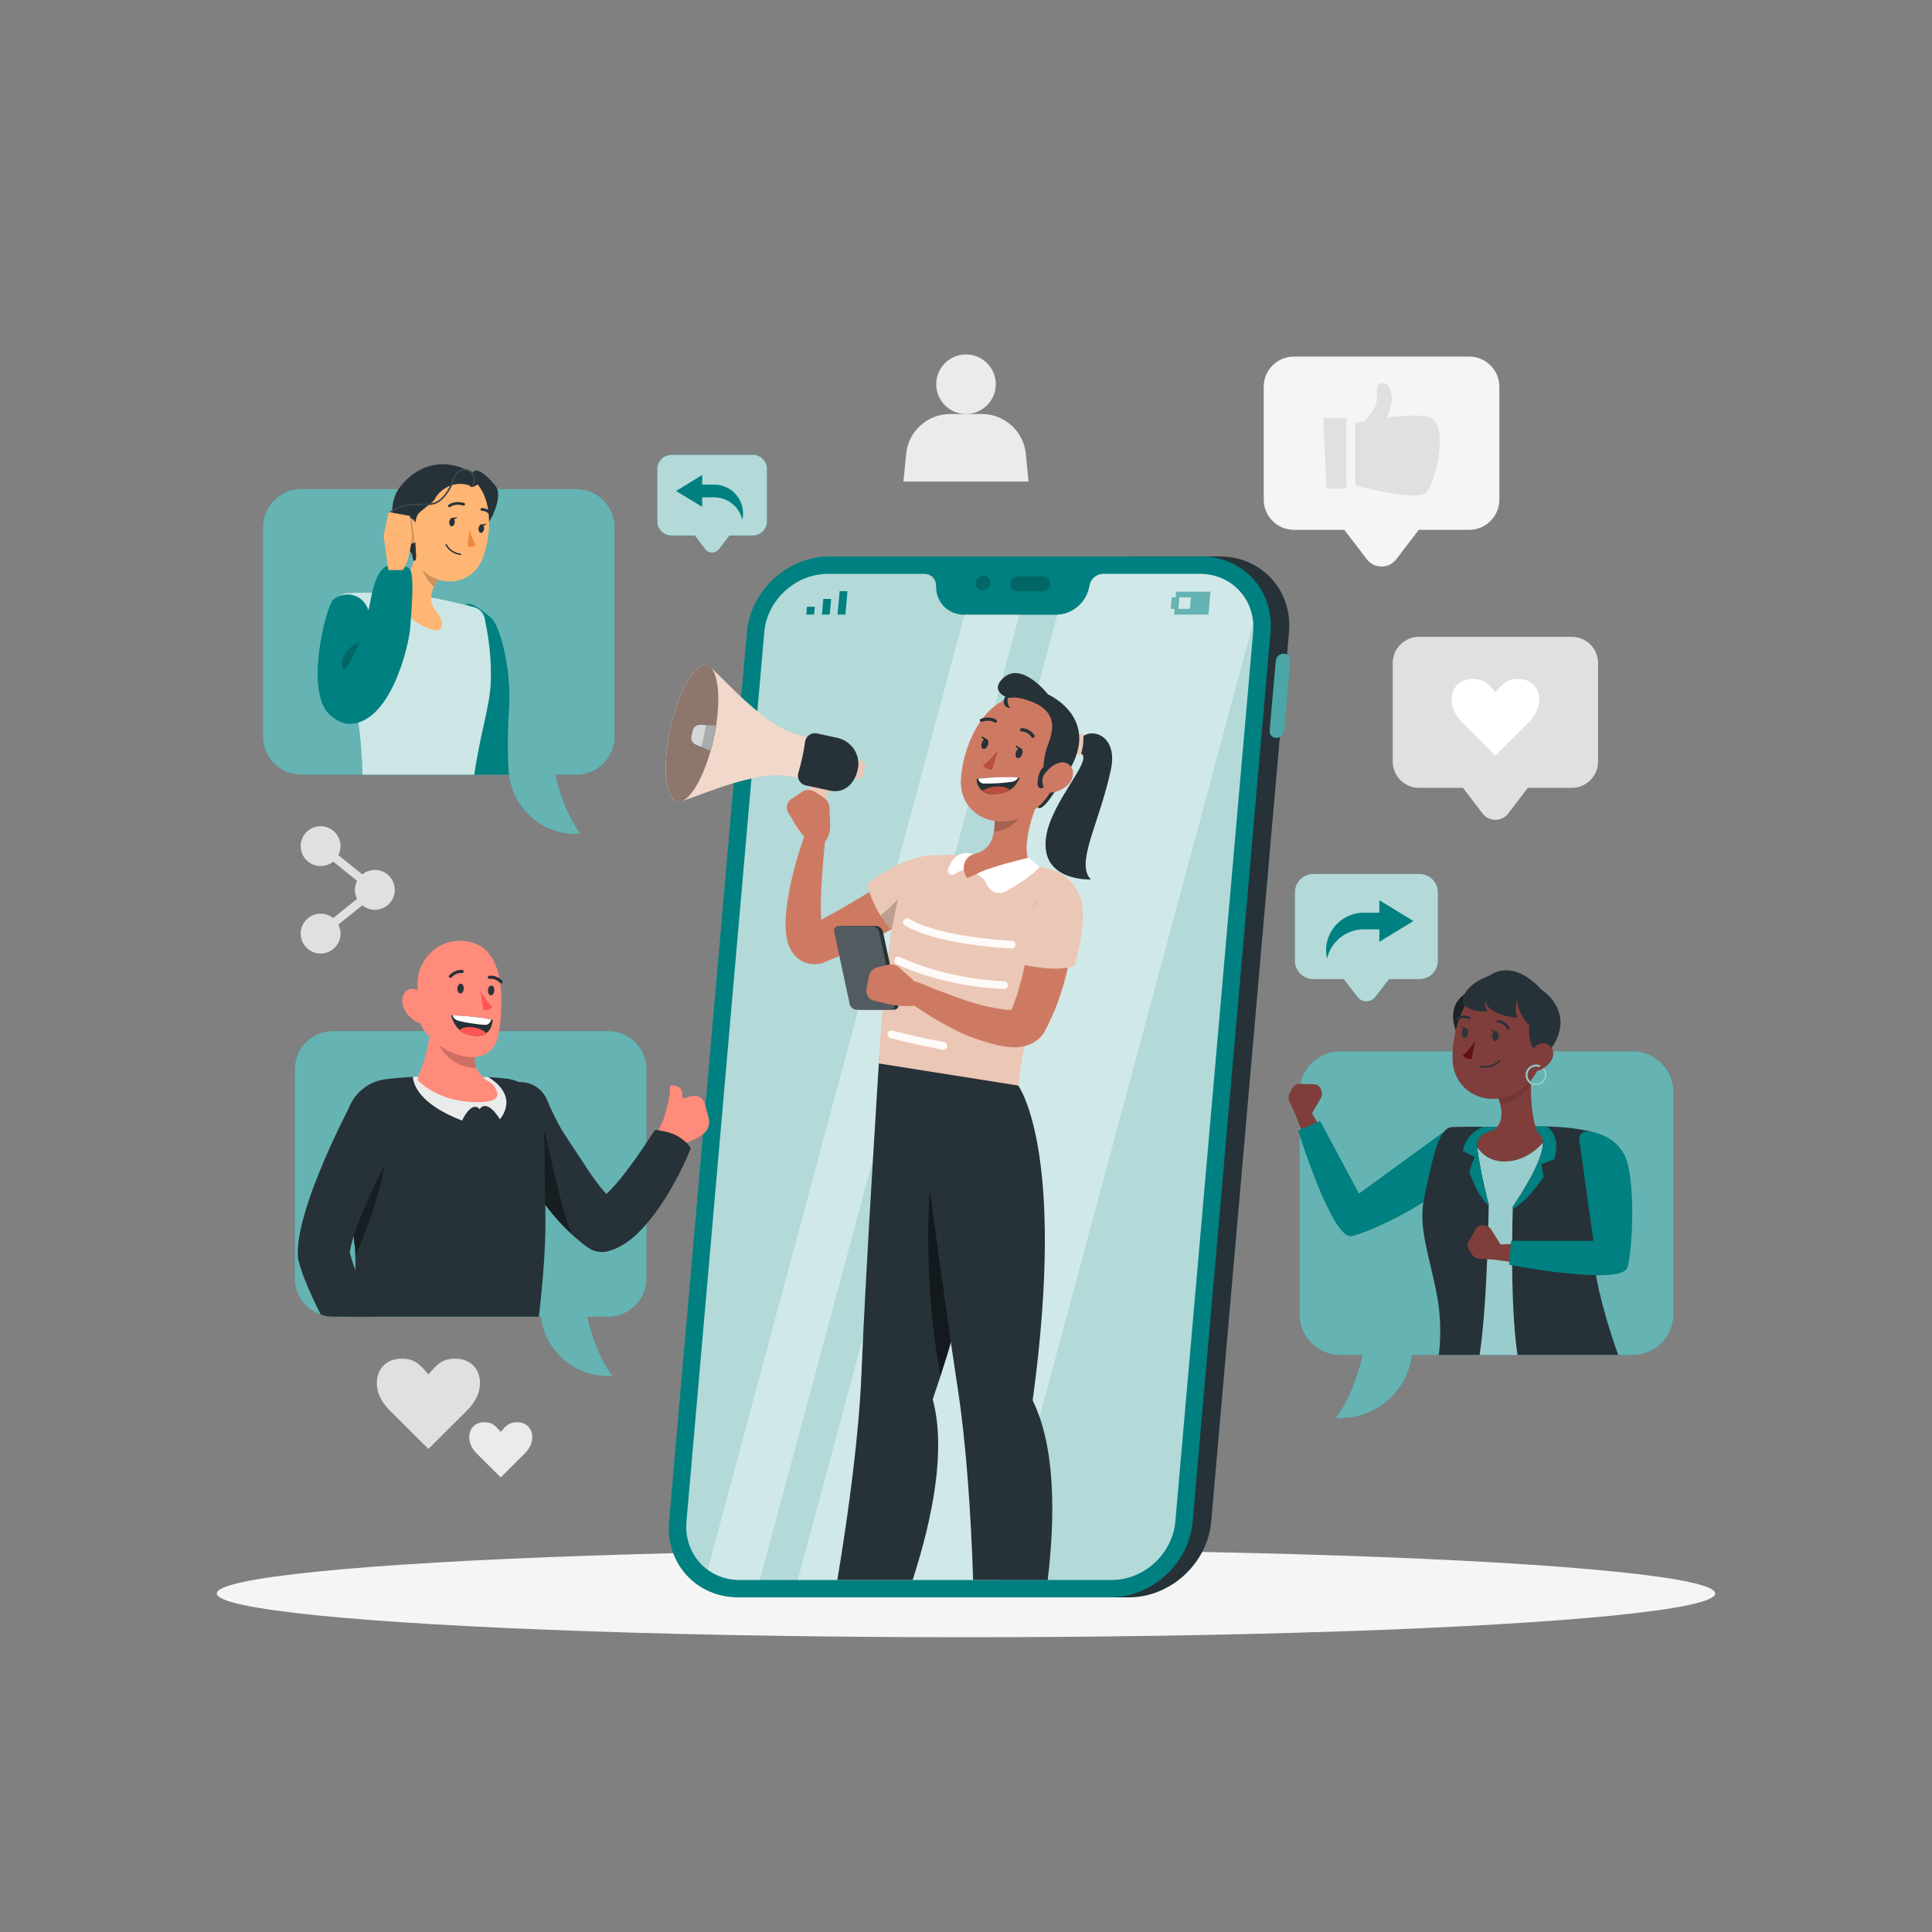 <?xml version="1.0" encoding="utf-8"?>
<!-- Generator: Adobe Illustrator 27.5.0, SVG Export Plug-In . SVG Version: 6.00 Build 0)  -->
<svg version="1.1" xmlns="http://www.w3.org/2000/svg" xmlns:xlink="http://www.w3.org/1999/xlink" x="0px" y="0px"
	 viewBox="0 0 500 500" style="enable-background:new 0 0 500 500;" xml:space="preserve">
<rect x="0" y="0" width="500" height="500" fill="#808080" stroke="none"/>
<g id="Background_Complete">
	<!-- <g>
		<rect x="416.779" y="398.494" style="fill:#EBEBEB;" width="33.122" height="0.25"/>
		<rect x="322.527" y="401.208" style="fill:#EBEBEB;" width="8.693" height="0.25"/>
		<rect x="396.586" y="389.208" style="fill:#EBEBEB;" width="19.192" height="0.25"/>
		<rect x="52.459" y="390.888" style="fill:#EBEBEB;" width="43.193" height="0.25"/>
		<rect x="104.556" y="390.888" style="fill:#EBEBEB;" width="6.333" height="0.25"/>
		<rect x="131.471" y="395.111" style="fill:#EBEBEB;" width="93.676" height="0.25"/>
		<g>
			<path style="fill:#EBEBEB;" d="M238.401,337.8H45.302c-3.147,0-5.708-2.561-5.708-5.708V60.66c0-3.147,2.561-5.708,5.708-5.708
				h193.099c3.146,0,5.707,2.561,5.707,5.708v271.432C244.108,335.239,241.547,337.8,238.401,337.8z M45.302,55.203
				c-3.01,0-5.458,2.448-5.458,5.458v271.432c0,3.01,2.448,5.458,5.458,5.458h193.099c3.009,0,5.457-2.448,5.457-5.458V60.66
				c0-3.009-2.448-5.458-5.457-5.458H45.302z"/>
			<path style="fill:#EBEBEB;" d="M454.698,337.8H261.599c-3.146,0-5.707-2.561-5.707-5.708V60.66c0-3.147,2.561-5.708,5.707-5.708
				h193.099c3.148,0,5.708,2.561,5.708,5.708v271.432C460.406,335.239,457.845,337.8,454.698,337.8z M261.599,55.203
				c-3.009,0-5.457,2.448-5.457,5.458v271.432c0,3.01,2.448,5.458,5.457,5.458h193.099c3.01,0,5.458-2.448,5.458-5.458V60.66
				c0-3.009-2.448-5.458-5.458-5.458H261.599z"/>
		</g>
		<rect y="382.398" style="fill:#EBEBEB;" width="500" height="0.25"/>
	</g> -->
	<g>
		<path style="fill:#E0E0E0;" d="M406.775,164.808h-39.531c-3.761,0-6.809,3.049-6.809,6.809v25.462
			c0,3.761,3.049,6.809,6.809,6.809h11.367l5.076,6.639c1.674,2.189,4.971,2.189,6.645,0l5.076-6.639h11.367
			c3.761,0,6.809-3.049,6.809-6.809v-25.462C413.585,167.857,410.536,164.808,406.775,164.808z"/>
		<g>
			<path style="fill:#FFFFFF;" d="M378.514,187.07c-1.975-1.939-2.832-4.063-2.832-5.962c0-3.244,2.162-5.404,5.44-5.404
				c3.056,0,4.099,1.417,5.888,3.465c1.789-2.048,2.833-3.465,5.888-3.465c3.279,0,5.44,2.16,5.44,5.404
				c0,1.9-0.857,4.023-2.832,5.962l-8.496,8.46L378.514,187.07z"/>
		</g>
	</g>
	<g>
		<path style="fill:#E0E0E0;" d="M100.86,365.016c-2.327-2.285-3.337-4.787-3.337-7.025c0-3.822,2.547-6.367,6.41-6.367
			c3.6,0,4.83,1.67,6.938,4.083c2.107-2.413,3.337-4.083,6.938-4.083c3.863,0,6.41,2.546,6.41,6.367c0,2.238-1.01,4.741-3.338,7.025
			l-10.01,9.968L100.86,365.016z"/>
	</g>
	<g>
		<path style="fill:#EBEBEB;" d="M123.471,376.265c-1.423-1.397-2.04-2.927-2.04-4.295c0-2.336,1.557-3.893,3.919-3.893
			c2.201,0,2.953,1.021,4.241,2.496c1.288-1.475,2.04-2.496,4.241-2.496c2.362,0,3.919,1.556,3.919,3.893
			c0,1.368-0.617,2.898-2.04,4.295l-6.12,6.094L123.471,376.265z"/>
	</g>
	<g>
		<path style="fill:#F5F5F5;" d="M380.218,92.279h-45.355c-4.315,0-7.812,3.498-7.812,7.812v29.213c0,4.315,3.498,7.812,7.813,7.812
			h13.042l5.824,7.617c1.921,2.512,5.703,2.512,7.624,0l5.824-7.617h13.042c4.315,0,7.812-3.498,7.812-7.812v-29.213
			C388.03,95.776,384.533,92.279,380.218,92.279z"/>
		<g>
			<polygon style="fill:#E0E0E0;" points="343.299,126.444 348.436,126.444 348.436,108.176 342.442,108.176 			"/>
			<path style="fill:#E0E0E0;" d="M372.27,111.03c-0.261-0.81-1.079-2.506-1.855-2.854c-2.253-1.011-7.183-0.688-11.547-0.114
				c0.183-0.348,0.335-0.66,0.422-0.887c0.376-0.985,0.979-3.066,0.909-4.118c-0.065-0.965-0.514-3.117-1.332-3.634
				c-0.435-0.275-1.704-0.372-2.059,0c-0.864,0.905-0.262,3.764-0.606,4.967c-0.316,1.105-1.755,3.05-2.984,4.576
				c-1.524,0.283-2.497,0.494-2.497,0.494v16.127c0,0,13.172,3.585,17.411,2.426c1.631-0.446,2.399-3.271,2.997-4.852
				C372.203,120.322,373.201,113.92,372.27,111.03z"/>
		</g>
	</g>
	<g>
		<path style="fill:#EBEBEB;" d="M265.501,117.655c-0.481-5.936-5.439-10.508-11.394-10.508H250h-4.107
			c-5.955,0-10.913,4.572-11.394,10.508l-0.69,6.969h32.383L265.501,117.655z"/>
		<circle style="fill:#EBEBEB;" cx="250" cy="99.438" r="7.71"/>
	</g>
	<path style="fill:#E0E0E0;" d="M97.016,225.138c-1.233,0-2.365,0.434-3.252,1.156l-6.19-4.99c0.355-0.7,0.559-1.489,0.559-2.327
		c0-2.848-2.309-5.158-5.158-5.158s-5.158,2.309-5.158,5.158c0,2.849,2.309,5.158,5.158,5.158c1.233,0,2.364-0.434,3.252-1.156
		l6.19,4.99c-0.355,0.7-0.559,1.489-0.559,2.327c0,0.838,0.204,1.627,0.559,2.327l-6.19,4.99c-0.887-0.722-2.019-1.156-3.252-1.156
		c-2.849,0-5.158,2.309-5.158,5.158c0,2.849,2.309,5.158,5.158,5.158s5.158-2.309,5.158-5.158c0-0.838-0.204-1.627-0.559-2.327
		l6.19-4.99c0.888,0.722,2.019,1.156,3.252,1.156c2.849,0,5.158-2.309,5.158-5.158C102.173,227.447,99.864,225.138,97.016,225.138z"
		/>
</g>
<g id="Background_Simple" style="display:none;">
	<g style="display:inline;">
		<path style="fill:#008080;" d="M107.031,290.647c5.176,33.747-16.314,83.352,26.669,102.177
			c57.404,25.142,93.372-38.5,139.952-50.153c35.582-8.901,97.066,55.696,141.381,14.686c44.36-41.051-30.313-96.977-33.124-130.368
			c-2.781-33.036,59.052-90.582,9.449-125.667c-48.641-34.404-103.965,31.308-150.022,43.578
			c-40.859,10.886-140.139-40.88-169.657,9.869C43.717,202.844,102.033,258.068,107.031,290.647z"/>
		<path style="opacity:0.9;fill:#FFFFFF;" d="M107.031,290.647c5.176,33.747-16.314,83.352,26.669,102.177
			c57.404,25.142,93.372-38.5,139.952-50.153c35.582-8.901,97.066,55.696,141.381,14.686c44.36-41.051-30.313-96.977-33.124-130.368
			c-2.781-33.036,59.052-90.582,9.449-125.667c-48.641-34.404-103.965,31.308-150.022,43.578
			c-40.859,10.886-140.139-40.88-169.657,9.869C43.717,202.844,102.033,258.068,107.031,290.647z"/>
	</g>
</g>
<g id="Shadow">
	<ellipse id="_x3C_Path_x3E__1_" style="fill:#F5F5F5;" cx="250" cy="412.391" rx="193.889" ry="11.323"/>
</g>
<g id="Character_4">
	<g>
		<path style="fill:#008080;" d="M346.862,272.088h75.683c5.811,0,10.522,4.711,10.522,10.522v57.528
			c0,5.811-4.711,10.522-10.522,10.522h-57.147c-1.121,9.2-8.945,16.331-18.448,16.331c-0.421,0-0.833-0.035-1.247-0.063
			c2.957-3.896,5.37-9.541,6.951-16.268h-5.792c-5.811,0-10.522-4.711-10.522-10.522V282.61
			C336.34,276.799,341.051,272.088,346.862,272.088z"/>
		<path style="opacity:0.4;fill:#FFFFFF;" d="M346.862,272.088h75.683c5.811,0,10.522,4.711,10.522,10.522v57.528
			c0,5.811-4.711,10.522-10.522,10.522h-57.147c-1.121,9.2-8.945,16.331-18.448,16.331c-0.421,0-0.833-0.035-1.247-0.063
			c2.957-3.896,5.37-9.541,6.951-16.268h-5.792c-5.811,0-10.522-4.711-10.522-10.522V282.61
			C336.34,276.799,341.051,272.088,346.862,272.088z"/>
		<g>
			<g>
				<path style="fill:#7F3E3B;" d="M343.283,294.456l-3.741-6.324l2.338-4.038c0.305-0.527,0.356-1.164,0.139-1.734l-0.174-0.455
					c-0.292-0.765-1.017-1.278-1.835-1.299l-3.67-0.096c-0.758-0.02-1.463,0.386-1.826,1.051l-0.744,1.361
					c-0.363,0.664-0.389,1.461-0.071,2.147l1.582,3.412l2.925,7.845L343.283,294.456z"/>
				<path style="fill:#008080;" d="M373.065,293.346L351.7,308.898l-10.037-18.775l-5.7,2.467c0,0,8.787,28.462,13.894,27.313
					c5.106-1.149,19.53-8.278,24.226-13.174c2.366-2.467,4.168-6.995,1.829-12.597C375.444,293.013,374.044,292.633,373.065,293.346
					z"/>
			</g>
			<g>
				<path style="fill:#263238;" d="M381.054,256.325c0,0-7.548,1.979-4.051,11.083c0,0,3.755-0.988,4.368-3.423
					c0.613-2.434,1.188-5.84,1.188-5.84L381.054,256.325z"/>
				<path style="opacity:0.3;" d="M381.054,256.325c0,0-7.548,1.979-4.051,11.083c0,0,3.755-0.988,4.368-3.423
					c0.613-2.434,1.188-5.84,1.188-5.84L381.054,256.325z"/>
			</g>
			<polygon style="fill:#7F3E3B;" points="398.878,292.448 385.098,291.995 379.396,292.82 378.624,303.211 389.727,306.905 
				401.576,304.543 402.196,294.531 401.353,292.53 			"/>
			<g>
				<path style="fill:#008080;" d="M380.118,350.66h19.498c0.197-6.869,1.211-42.537,0.997-42.323c-0.238,0.237,2.058-7.6,2.058-7.6
					v-3.167l-2.058-3.404c0,0-4.426,6.746-11.704,6.413c-6.9-0.317-8.088-7.204-8.088-7.204l-0.87,10.529l-0.871,25.492
					l1.108,10.805L380.118,350.66z"/>
				<path style="opacity:0.6;fill:#FFFFFF;" d="M380.118,350.66h19.498c0.197-6.869,1.211-42.537,0.997-42.323
					c-0.238,0.237,2.058-7.6,2.058-7.6v-3.167l-2.058-3.404c0,0-4.426,6.746-11.704,6.413c-6.9-0.317-8.088-7.204-8.088-7.204
					l-0.87,10.529l-0.871,25.492l1.108,10.805L380.118,350.66z"/>
			</g>
			<path style="fill:#263238;" d="M372.357,350.66h10.566c2.076-13.761,2.355-38.919,2.355-38.919s-2.319-8.867-2.953-14.632
				c-0.633-5.765,7.6-5.002,14.806-4.052c7.206,0.95-5.604,19.158-5.604,19.158s-0.905,24.613,1.203,38.443h26.051
				c-1.302-3.665-5.139-14.94-6.056-22.927c-1.108-9.658,5.542-23.75,4.59-30.623c-0.952-6.873-23.73-5.474-23.73-5.474
				s-14.591-0.096-17.843,0.051c-3.806,0.171-5.319,10.182-7.118,18.09c-1.799,7.908,1.508,15.74,3.312,25.693
				C373.118,341.993,372.75,347.576,372.357,350.66z"/>
			<g>
				<path style="fill:#008080;" d="M383.958,291.605c4.745-0.001,9.627,0.031,9.627,0.031s2.916-0.177,6.7-0.093
					c1.507,1.033,3.497,3.417,1.911,8.482l-3.3,1.267l0.604,3.246c0,0-3.798,6.023-7.993,8.307c0.013-0.404,0.021-0.628,0.021-0.628
					s12.81-18.208,5.604-19.158c-7.206-0.95-15.439-1.713-14.806,4.052c0.633,5.765,2.952,14.632,2.952,14.632
					s-0.001,0.096-0.003,0.269c-2.031-1.812-3.759-5.015-5.013-8.819l1.346-3.741l-2.983-1.642
					C378.624,297.808,379.096,293.408,383.958,291.605z"/>
			</g>
			<path style="fill:#7F3E3B;" d="M383.804,297.063c-0.757-1.999,0.296-3.3,0.296-3.3c5.418-1.837,4.922-5.904,3.673-9.678
				l8.732-8.907c-0.518,4.745-0.71,15.649,2.391,19.449v0.869c-4.107,4.868-8.98,4.839-11.643,4.337
				C385.712,299.543,384.359,298.529,383.804,297.063z"/>
			<path style="opacity:0.1;" d="M387.773,284.085l6.935-7.073l1.605,0.575c-0.05,0.854-0.083,1.785-0.097,2.764
				c-0.878,1.8-2.985,4.329-7.917,5.599C388.157,285.328,387.977,284.703,387.773,284.085z"/>
			<path style="fill:#7F3E3B;" d="M400.949,267.319c-2.112,8.071-2.828,11.533-7.777,14.912c-7.447,5.087-16.895,0.735-17.244-7.805
				c-0.312-7.685,3.186-19.586,11.817-21.266c6.161-1.232,12.155,2.764,13.387,8.925
				C401.479,263.82,401.416,265.612,400.949,267.319z"/>
			<path style="fill:#630F0F;" d="M381.771,269.402c-0.889,1.402-1.968,2.675-3.205,3.783c0.586,0.628,1.42,0.964,2.277,0.918
				L381.771,269.402z"/>
			<path style="fill:#263238;" d="M390.376,266.427c0.058-0.002,0.115-0.018,0.165-0.046c0.157-0.094,0.207-0.297,0.114-0.453
				c-0.001-0.002-0.002-0.004-0.003-0.006c-0.623-1.095-1.74-1.818-2.993-1.937c-0.181,0-0.33,0.141-0.34,0.321
				c-0.005,0.179,0.133,0.33,0.312,0.34c1.034,0.116,1.949,0.72,2.461,1.625C390.152,266.37,390.26,266.429,390.376,266.427z"/>
			<path style="fill:#263238;" d="M377.007,263.985c0.058-0.002,0.115-0.018,0.165-0.046c0.889-0.53,1.978-0.601,2.929-0.193
				c0.161,0.087,0.361,0.027,0.448-0.134c0.001-0.001,0.001-0.003,0.002-0.004c0.081-0.165,0.016-0.364-0.147-0.45
				c-1.151-0.511-2.477-0.436-3.563,0.202c-0.163,0.083-0.227,0.283-0.143,0.445C376.758,263.92,376.878,263.99,377.007,263.985
				L377.007,263.985z"/>
			<path style="fill:#263238;" d="M384.224,276.319c-0.388,0.001-0.775-0.033-1.157-0.101c-0.11-0.018-0.185-0.122-0.166-0.232
				c0-0.002,0.001-0.004,0.001-0.007c0.019-0.108,0.121-0.182,0.23-0.165c1.71,0.335,3.477-0.159,4.766-1.331
				c0.076-0.084,0.206-0.09,0.289-0.014c0.084,0.076,0.09,0.206,0.014,0.289C387.126,275.773,385.701,276.332,384.224,276.319z"/>
			<path style="fill:#263238;" d="M398.233,273.629c0,0-3.008-2.901-2.454-8.203c0,0-3.246-3.323-3.087-6.885
				c0,0-0.961,2.837-0.006,4.862c0,0-8.425-0.613-8.228-4.862c0,0-0.554,2.138,0.712,3.246c0,0-7.487,0.317-6.475-3.563
				c1.012-3.879,6.88-5.779,6.88-5.779s5.592-4.75,13.32,3.642c0,0,9.103,5.683,2.65,15.159L398.233,273.629z"/>
			<path style="fill:#7F3E3B;" d="M401.61,274.159c-0.752,1.428-2.04,2.498-3.581,2.975c-2.048,0.615-3.113-1.203-2.58-3.159
				c0.477-1.754,2.121-4.196,4.196-3.958c1.505,0.22,2.547,1.618,2.328,3.124C401.92,273.502,401.797,273.848,401.61,274.159z"/>
			<g>
				<path style="fill:#2E353A;" d="M387.835,268.251c-0.071,0.693-0.501,1.218-0.962,1.174c-0.462-0.044-0.764-0.647-0.684-1.35
					c0.08-0.704,0.501-1.218,0.953-1.173C387.594,266.947,387.905,267.548,387.835,268.251z"/>
				<path style="fill:#2E353A;" d="M379.949,267.426c-0.071,0.693-0.501,1.218-0.953,1.173c-0.452-0.045-0.764-0.646-0.694-1.349
					c0.07-0.703,0.501-1.218,0.953-1.173C379.707,266.121,380.029,266.722,379.949,267.426z"/>
				<path style="fill:#2E353A;" d="M379.451,266.135l-1.623-0.655C377.828,265.48,378.554,266.874,379.451,266.135z"/>
				<path style="fill:#2E353A;" d="M387.337,266.96l-1.623-0.655C385.714,266.305,386.441,267.699,387.337,266.96z"/>
			</g>
			<g>
				<g>
					<path style="fill:#008080;" d="M397.529,280.915c1.489,0,2.701-1.212,2.701-2.701c0-0.679-0.253-1.328-0.713-1.828l-0.35,0.322
						c0.379,0.411,0.588,0.946,0.588,1.506c0,1.227-0.998,2.226-2.226,2.226c-1.227,0-2.225-0.998-2.225-2.226
						c0-1.227,0.998-2.225,2.225-2.225c0.317,0,0.623,0.065,0.909,0.193l0.195-0.433c-0.348-0.156-0.719-0.235-1.104-0.235
						c-1.489,0-2.7,1.211-2.7,2.7C394.829,279.703,396.04,280.915,397.529,280.915z"/>
				</g>
				<g style="opacity:0.6;">
					<path style="fill:#FFFFFF;" d="M397.529,280.915c1.489,0,2.701-1.212,2.701-2.701c0-0.679-0.253-1.328-0.713-1.828l-0.35,0.322
						c0.379,0.411,0.588,0.946,0.588,1.506c0,1.227-0.998,2.226-2.226,2.226c-1.227,0-2.225-0.998-2.225-2.226
						c0-1.227,0.998-2.225,2.225-2.225c0.317,0,0.623,0.065,0.909,0.193l0.195-0.433c-0.348-0.156-0.719-0.235-1.104-0.235
						c-1.489,0-2.7,1.211-2.7,2.7C394.829,279.703,396.04,280.915,397.529,280.915z"/>
				</g>
			</g>
			<g>
				<path style="fill:#7F3E3B;" d="M395.667,321.749l-7.341,0.319l-2.46-3.965c-0.321-0.518-0.859-0.863-1.464-0.94l-0.484-0.061
					c-0.812-0.103-1.606,0.295-2.011,1.006l-1.814,3.191c-0.375,0.659-0.349,1.472,0.066,2.106l0.849,1.297
					c0.414,0.633,1.105,1.032,1.86,1.075l3.755,0.213l8.298,1.117L395.667,321.749z"/>
				<path style="fill:#008080;" d="M408.723,294.958l3.648,26.172l-21.29,0.005l-0.511,6.19c0,0,29.245,5.663,30.638,0.618
					c1.393-5.045,1.903-21.127-0.203-27.576c-1.061-3.249-4.205-6.973-10.249-7.55C409.551,292.702,408.556,293.758,408.723,294.958
					z"/>
			</g>
		</g>
	</g>
</g>
<g id="Device">
	<g>
		<g>
			<path style="fill:#263238;" d="M315.694,144.018h-23.37l-23.568,269.379h23.37c10.833,0,20.382-8.781,21.33-19.614l20.135-230.15
				C334.54,152.8,326.527,144.018,315.694,144.018z"/>
			<g>
				<path style="fill:#008080;" d="M330.167,171.036c0.091-1.038,1.006-1.88,2.044-1.88c1.038,0,1.806,0.842,1.716,1.88
					l-1.579,18.048c-0.091,1.038-1.006,1.88-2.044,1.88c-1.038,0-1.806-0.842-1.715-1.88L330.167,171.036z"/>
				<path style="opacity:0.3;fill:#FFFFFF;" d="M330.167,171.036c0.091-1.038,1.006-1.88,2.044-1.88c1.038,0,1.806,0.842,1.716,1.88
					l-1.579,18.048c-0.091,1.038-1.006,1.88-2.044,1.88c-1.038,0-1.806-0.842-1.715-1.88L330.167,171.036z"/>
			</g>
		</g>
		<path style="fill:#008080;" d="M287.342,413.397H191.05c-10.833,0-18.846-8.782-17.898-19.614l20.136-230.151
			c0.948-10.833,10.498-19.614,21.33-19.614h96.292c10.832,0,18.846,8.782,17.898,19.614l-20.136,230.151
			C307.724,404.616,298.174,413.397,287.342,413.397z"/>
		<g>
			<path style="fill:#008080;" d="M310.515,148.518h-25.028c-1.639,0-3.13,1.218-3.479,2.844l-0.169,0.784
				c-0.854,3.971-4.494,6.947-8.497,6.947h-23.794c-4.003,0-7.122-2.976-7.282-6.947l-0.031-0.784
				c-0.065-1.626-1.343-2.844-2.982-2.844h-25.029c-8.347,0-15.706,6.767-16.436,15.114l-20.135,230.15
				c-0.73,8.347,5.444,15.114,13.792,15.114h96.292c8.347,0,15.706-6.767,16.437-15.114l20.135-230.15
				C325.038,155.285,318.863,148.518,310.515,148.518z"/>
			<path style="opacity:0.7;fill:#FFFFFF;" d="M310.515,148.518h-25.028c-1.639,0-3.13,1.218-3.479,2.844l-0.169,0.784
				c-0.854,3.971-4.494,6.947-8.497,6.947h-23.794c-4.003,0-7.122-2.976-7.282-6.947l-0.031-0.784
				c-0.065-1.626-1.343-2.844-2.982-2.844h-25.029c-8.347,0-15.706,6.767-16.436,15.114l-20.135,230.15
				c-0.73,8.347,5.444,15.114,13.792,15.114h96.292c8.347,0,15.706-6.767,16.437-15.114l20.135-230.15
				C325.038,155.285,318.863,148.518,310.515,148.518z"/>
		</g>
		<g style="opacity:0.2;">
			<ellipse transform="matrix(0.722 -0.692 0.692 0.722 -33.835 217.858)" cx="254.41" cy="151.068" rx="1.998" ry="1.831"/>
			<path d="M270.05,149.156c-0.756,0-5.802,0-6.557,0c-1.056,0-1.987,0.856-2.08,1.913c-0.092,1.056,0.689,1.912,1.745,1.912
				c0.656,0,5.901,0,6.557,0c1.056,0,1.987-0.856,2.08-1.912C271.888,150.012,271.106,149.156,270.05,149.156z"/>
		</g>
		<g>
			<polygon style="fill:#008080;" points="208.668,159.056 210.693,159.056 210.87,157.031 208.845,157.031 			"/>
			<polygon style="fill:#008080;" points="212.895,157.031 212.718,159.056 214.743,159.056 214.92,157.031 215.098,155.006 
				213.072,155.006 			"/>
			<polygon style="fill:#008080;" points="217.299,152.981 217.122,155.006 216.945,157.031 216.768,159.056 218.793,159.056 
				218.97,157.031 219.148,155.006 219.324,152.981 			"/>
		</g>
		<path style="fill:#008080;" d="M304.369,153.116l-0.13,1.485h-0.99l-0.26,2.97h0.99l-0.13,1.485h8.91l0.52-5.94H304.369z
			 M307.94,157.571h-2.97l0.26-2.97h2.97L307.94,157.571z"/>
		<g style="opacity:0.4;">
			<path style="fill:#FFFFFF;" d="M249.617,159.093l-66.471,247.165c2.282,1.663,5.132,2.639,8.297,2.639h5.197l67.181-249.804
				H249.617z"/>
			<path style="fill:#FFFFFF;" d="M310.515,148.518h-25.029c-1.639,0-3.13,1.218-3.48,2.845l-0.169,0.784
				c-0.832,3.869-4.31,6.784-8.19,6.932l-67.184,249.818h51.244l66.601-247.653C323.793,154.035,318.048,148.518,310.515,148.518z"
				/>
		</g>
	</g>
</g>
<g id="Character_3">
	<g>
		<g>
			<g>
				<path style="fill:#EBC7B5;" d="M209.91,215.605l-3-0.652c-0.812-0.176-1.276-1.034-0.979-1.81l4.184-10.944l4.794,1.043
					l-3.411,11.427C211.296,215.346,210.604,215.755,209.91,215.605z"/>
				<path style="fill:#EBC7B5;" d="M221.534,201.601L221.534,201.601c-0.832-0.181-1.36-1.002-1.179-1.834l0.407-1.873
					c0.181-0.832,1.002-1.36,1.834-1.179l0,0c0.832,0.181,1.36,1.002,1.179,1.834l-0.407,1.873
					C223.187,201.254,222.366,201.782,221.534,201.601z"/>
				<path style="fill:#EBC7B5;" d="M218.572,192.283c0,0-11.4-1.299-15.389-3.346c-9.387-4.819-18.348-16.317-20.251-16.731
					c-3.098-0.674-7.324,6.664-9.439,16.389c-2.115,9.725-1.318,18.155,1.78,18.829c1.904,0.414,14.83-6.324,25.37-6.809
					c4.479-0.206,15.389,3.346,15.389,3.346L218.572,192.283z"/>
				<path style="opacity:0.3;fill:#FFFFFF;" d="M218.572,192.283c0,0-11.4-1.299-15.389-3.346
					c-9.387-4.819-18.348-16.317-20.251-16.731c-3.098-0.674-7.324,6.664-9.439,16.389c-2.115,9.725-1.318,18.155,1.78,18.829
					c1.904,0.414,14.83-6.324,25.37-6.809c4.479-0.206,15.389,3.346,15.389,3.346L218.572,192.283z"/>
				<path style="fill:#EBC7B5;" d="M184.712,191.035c-2.115,9.725-6.341,17.063-9.439,16.389c-3.098-0.674-3.895-9.104-1.78-18.829
					c2.115-9.725,6.341-17.063,9.439-16.389C186.03,172.88,186.827,181.31,184.712,191.035z"/>
				<path style="opacity:0.4;" d="M184.712,191.035c-2.115,9.725-6.341,17.063-9.439,16.389c-3.098-0.674-3.895-9.104-1.78-18.829
					c2.115-9.725,6.341-17.063,9.439-16.389C186.03,172.88,186.827,181.31,184.712,191.035z"/>
				<path style="fill:#263238;" d="M216.717,190.96l-5.286-1.15c-1.439-0.313-2.86,0.651-3.063,2.11
					c-0.185,1.327-0.428,2.699-0.733,4.1c-0.305,1.4-0.653,2.75-1.036,4.034c-0.421,1.412,0.47,2.879,1.91,3.192l6.273,1.364
					c3.758,0.817,6.464-1.826,7.232-5.614C222.757,195.331,220.371,191.754,216.717,190.96z"/>
				<path style="fill:#263238;" d="M179.268,189.054l-0.331,1.522c-0.192,0.885,0.276,1.781,1.112,2.128l3.846,1.598
					c0.297-1.053,0.572-2.142,0.817-3.268c0.245-1.126,0.446-2.231,0.614-3.312l-4.163-0.143
					C180.258,187.549,179.46,188.169,179.268,189.054z"/>
				<path style="opacity:0.8;fill:#FFFFFF;" d="M179.268,189.054l-0.331,1.522c-0.192,0.885,0.276,1.781,1.112,2.128l3.846,1.598
					c0.297-1.053,0.572-2.142,0.817-3.268c0.245-1.126,0.446-2.231,0.614-3.312l-4.163-0.143
					C180.258,187.549,179.46,188.169,179.268,189.054z"/>
				<path style="opacity:0.2;" d="M182.172,190.483c-0.21,0.967-0.446,1.901-0.695,2.815l2.418,1.005
					c0.297-1.053,0.572-2.142,0.817-3.268c0.245-1.126,0.446-2.231,0.614-3.312l-2.617-0.09
					C182.556,188.568,182.383,189.516,182.172,190.483z"/>
			</g>
			<path style="fill:#263238;" d="M274.564,191.083c0,0,2.906,1.294,5.841-0.63c3.07-2.011,8.838,0.52,7.095,8.705
				c-3,14.083-9.263,24.187-5.203,28.451c0,0-13.518,0.618-11.518-11.321c1.5-8.954,11.671-19.119,9.218-21.142
				c-0.818-0.674-2.006-0.325-5.847-0.325L274.564,191.083z"/>
			<path style="fill:#EBC7B5;" d="M274.151,194.821c2.378,0,4.167,0.229,5.489,0.659c0.857-2.469,0.811-4.631,0.716-5.647
				c-3.126,0.341-5.792,1.25-5.792,1.25L274.151,194.821z"/>
			<path style="fill:#263238;" d="M261.42,180.822c0,0-5.621-1.607-1.914-5.232c4.84-4.733,11.729,4.125,11.729,4.125
				s16.125,7.051,2.813,23.4c0,0-4.804,8.602-5.808,5.257c-1.004-3.345,5.683-12.845,5.683-12.845l-0.399-8.497l-1.851-3.315
				l-5.81-3.313L261.42,180.822z"/>
			<path style="fill:#CE7A63;" d="M239.128,228.707c-1.604-2.62-5.027-3.443-7.647-1.84l-0.085,0.052
				c-1.743,1.067-3.607,2.265-5.448,3.358l-5.552,3.333c-2.597,1.532-5.213,3.007-7.841,4.447c-0.156-1.853-0.17-3.925-0.091-5.998
				c0.071-2.34,0.234-4.725,0.418-7.123c0.159-2.395,0.413-4.831,0.618-7.207l0.006-0.063c0.104-1.215-0.608-2.398-1.808-2.84
				c-1.438-0.529-3.033,0.208-3.562,1.647c-0.886,2.409-1.586,4.789-2.282,7.226c-0.664,2.436-1.238,4.905-1.708,7.443
				c-0.436,2.553-0.836,5.125-0.841,8.023c0.025,1.474,0.046,2.974,0.654,5.017c0.367,1.022,0.803,2.328,2.402,3.743
				c0.791,0.681,1.909,1.252,3.037,1.472c1.122,0.218,2.096,0.136,2.919-0.02c0.222-0.044,0.463-0.113,0.681-0.202l0.329-0.135
				c2.128-0.876,4.253-1.764,6.314-2.756c2.076-0.966,4.12-1.984,6.13-3.059c2.019-1.059,4.001-2.179,5.958-3.343
				c1.959-1.196,3.863-2.338,5.829-3.704C239.952,234.507,240.673,231.23,239.128,228.707z"/>
			<path style="fill:#EBC7B5;" d="M244.028,221.411c3.367,6.787-1.48,12.681-10.369,22.117c-7.918-6.619-9.207-14.804-9.207-14.804
				S234.697,220.242,244.028,221.411z"/>
			<path style="opacity:0.2;" d="M244.353,229.469c-3.295-2.005-6.98-2.904-9.576,0.371c-2.894,3.65-5.26,5.814-6.914,7.073
				c1.357,2.148,3.221,4.463,5.796,6.616C238.968,237.893,242.817,233.523,244.353,229.469z"/>
			<path style="fill:#CE7A63;" d="M210.958,204.967l2.286,1.508c0.86,0.567,1.392,1.515,1.43,2.544l0.175,4.81
				c0.07,1.923-0.796,3.761-2.323,4.931l-0.945,0.725c-3.963-2.242-6.593-7.584-6.593-7.584l-0.919-1.44
				c-0.818-1.282-0.502-2.893,0.727-3.7l2.829-1.858C208.602,204.263,209.928,204.288,210.958,204.967z"/>
			<path style="fill:#263238;" d="M236.19,408.897c5.185-16.036,8.716-33.767,5.2-46.738c21.404-62.857,11.751-81.157,11.751-81.157
				l-25.471-9.29c0,0-3.641,56.612-4.737,83.984c-0.613,15.319-3.227,35.22-6.236,53.201H236.19z"/>
			<path style="opacity:0.5;" d="M249.401,304.257l-5.167-8.333l-3.167,6.5c0,0-2.981,24.958,2.326,53.699
				c4.96-15.321,7.977-27.785,9.736-37.838L249.401,304.257z"/>
			<g>
				<path style="fill:#263238;" d="M251.845,408.897h19.304c1.971-16.622,1.993-34.513-3.896-46.476
					c8.969-65.793-4.011-81.905-4.011-81.905l-26.779-4.24c0,0,7.27,56.261,11.437,83.336
					C250.057,373.63,251.284,391.822,251.845,408.897z"/>
			</g>
			<path style="fill:#EBC7B5;" d="M232.082,234.054c-0.674,3.547-1.55,6.189-2.403,14.776c-0.859,7.246-1.487,14.412-2.316,26.384
				l36.254,5.74c0.888-10.328,3.921-21.778,14.069-43.727c2.353-5.089-0.203-10.738-5.491-12.135
				c-1.413-0.373-2.917-0.736-4.469-1.059c-6.032-1.256-10.985-2.24-16.463-2.606c-1.815-0.121-3.705-0.189-5.517-0.224
				C239.206,221.079,233.29,227.697,232.082,234.054z"/>
			<path style="fill:#CE7A63;" d="M269.505,205.314c-2.272,5.07-5.568,14.497-2.685,18.576c0,0-4.898-1.548-16.593,3.354
				c-2.384-4.912,0.13-5.959,0.13-5.959c6.235-0.459,7.103-4.814,7.032-9.044L269.505,205.314z"/>
			<path style="fill:#FFFFFF;" d="M252.676,226.272c1.362,0.419,2.224,1.534,2.768,2.727c0.866,1.898,3.146,2.667,4.959,1.633
				c2.961-1.689,6.781-4.1,8.669-6.239c-1.147-0.854-2.768-2.441-2.768-2.441S255.045,224.571,252.676,226.272z"/>
			<path style="fill:#FFFFFF;" d="M249.431,225.179c0,0-1.098,0.117-2.362,1.051c-0.882,0.651-2.103-0.227-1.738-1.26
				c1.25-3.54,3.404-3.959,3.404-3.959s1.225-0.611,3.245,0.044C248.965,222.082,249.431,225.179,249.431,225.179z"/>
			<path style="opacity:0.2;" d="M264.565,208.141l-7.17,4.096c0.02,1.002-0.018,2.008-0.173,2.968
				c2.332,0.035,6.009-1.922,6.798-4.219C264.415,209.84,264.629,208.713,264.565,208.141z"/>
			<path style="fill:#CE7A63;" d="M275.711,195.398c-2.961,8.298-4.037,11.864-9.567,15.193c-8.318,5.008-17.887,0.147-17.471-8.725
				c0.375-7.986,5.154-20.215,14.415-21.644C272.211,178.816,278.672,187.1,275.711,195.398z"/>
			<path style="fill:#263238;" d="M264.562,195.094c-0.218,0.707-0.767,1.193-1.225,1.086c-0.458-0.107-0.652-0.768-0.434-1.475
				c0.218-0.707,0.767-1.193,1.225-1.086C264.586,193.726,264.78,194.387,264.562,195.094z"/>
			<path style="fill:#263238;" d="M255.709,192.727c-0.218,0.707-0.767,1.193-1.225,1.086c-0.458-0.108-0.652-0.768-0.434-1.475
				c0.218-0.707,0.767-1.193,1.225-1.086C255.733,191.359,255.928,192.02,255.709,192.727z"/>
			<path style="fill:#263238;" d="M255.465,191.338l-1.532-0.885C253.934,190.454,254.388,191.983,255.465,191.338z"/>
			<path style="fill:#BA4D3C;" d="M258.276,194.186c0,0-2.129,2.766-3.891,3.927c0.656,1.089,2.351,1.059,2.351,1.059
				L258.276,194.186z"/>
			<path style="fill:#263238;" d="M267.247,190.971c-0.111-0.016-0.213-0.076-0.277-0.175c-0.998-1.548-2.581-1.501-2.6-1.501
				c-0.235,0.008-0.424-0.173-0.417-0.409c0.008-0.235,0.207-0.434,0.445-0.444c0.083-0.003,2.071-0.064,3.309,1.858
				c0.123,0.192,0.058,0.458-0.145,0.595C267.464,190.962,267.352,190.986,267.247,190.971z"/>
			<path style="fill:#263238;" d="M253.807,186.793c-0.098-0.042-0.178-0.119-0.218-0.222c-0.082-0.213,0.037-0.456,0.266-0.543
				c2.297-0.873,3.935,0.197,4.004,0.244c0.194,0.13,0.233,0.389,0.085,0.578c-0.147,0.189-0.423,0.236-0.617,0.107
				c-0.064-0.043-1.347-0.855-3.174-0.16C254.036,186.842,253.911,186.837,253.807,186.793z"/>
			<path style="fill:#263238;" d="M264.318,193.706l-1.531-0.885C262.787,192.821,263.241,194.35,264.318,193.706z"/>
			<g>
				<path style="fill:#263238;" d="M231.344,261.312h-8.648c-0.816,0-1.619-0.662-1.794-1.478l-4.007-18.719
					c-0.175-0.816,0.345-1.478,1.162-1.478h8.648c0.816,0,1.619,0.662,1.794,1.478l4.007,18.719
					C232.681,260.65,232.161,261.312,231.344,261.312z"/>
				<path style="fill:#263238;" d="M230.344,261.312h-8.648c-0.816,0-1.619-0.662-1.794-1.478l-4.007-18.719
					c-0.175-0.816,0.345-1.478,1.162-1.478h8.648c0.816,0,1.619,0.662,1.794,1.478l4.007,18.719
					C231.681,260.65,231.161,261.312,230.344,261.312z"/>
				<path style="opacity:0.2;fill:#FFFFFF;" d="M230.344,261.312h-8.648c-0.816,0-1.619-0.662-1.794-1.478l-4.007-18.719
					c-0.175-0.816,0.345-1.478,1.162-1.478h8.648c0.816,0,1.619,0.662,1.794,1.478l4.007,18.719
					C231.681,260.65,231.161,261.312,230.344,261.312z"/>
			</g>
			<path style="fill:#CE7A63;" d="M227.244,250.283l2.673-0.594c1.005-0.224,2.057,0.053,2.822,0.742l3.578,3.219
				c1.43,1.287,2.149,3.187,1.928,5.098l-0.137,1.184c-4.367,1.289-10.035-0.535-10.035-0.535l-1.674-0.341
				c-1.49-0.304-2.428-1.651-2.153-3.096l0.632-3.325C225.099,251.486,226.04,250.551,227.244,250.283z"/>
			<path style="fill:#CE7A63;" d="M273.33,230.806c-3.057-0.288-5.769,1.957-6.056,5.014l-0.016,0.171
				c-0.094,0.995-0.227,2.22-0.355,3.349c-0.133,1.151-0.292,2.305-0.466,3.455c-0.337,2.302-0.75,4.588-1.203,6.85
				c-0.466,2.261-1.033,4.473-1.653,6.648c-0.527,1.742-1.135,3.42-1.793,5.058c-0.648,0.042-1.508-0.01-2.407-0.149
				c-2.136-0.327-5.302-0.947-7.637-1.696c-2.353-0.735-4.722-1.594-7.092-2.493c-2.374-0.873-4.764-1.868-7.088-2.807l-0.068-0.028
				c-1.144-0.463-2.499-0.115-3.266,0.924c-0.91,1.231-0.649,2.967,0.582,3.876c2.196,1.623,4.414,3.032,6.705,4.446
				c2.297,1.381,4.662,2.671,7.136,3.858c2.493,1.157,5.848,2.264,8.796,3.031c1.484,0.375,3.054,0.7,4.993,0.717
				c0.971,0,2.065-0.086,3.34-0.486c1.245-0.373,2.776-1.211,3.915-2.576c0.174-0.211,0.345-0.459,0.48-0.708l0.1-0.185
				c1.306-2.422,2.444-4.889,3.36-7.393c0.914-2.499,1.704-5.021,2.329-7.558c0.641-2.534,1.15-5.085,1.554-7.646
				c0.191-1.283,0.365-2.566,0.511-3.86c0.16-1.313,0.258-2.539,0.331-3.998C278.504,233.669,276.301,231.086,273.33,230.806z"/>
			<path style="fill:#EBC7B5;" d="M274.996,226.385c6.187,4.374,6.48,10.913,3.139,23.438c-4.468,2.239-15.329-0.595-15.329-0.595
				S266.229,229.788,274.996,226.385z"/>
			<g>
				<path style="fill:#263238;" d="M252.756,201.57c0,0,2.951-0.588,11.15-0.337c-1.025,2.44-2.877,4.376-7.082,4.249
					c-2.105,0.137-3.923-1.458-4.061-3.563C252.755,201.803,252.753,201.686,252.756,201.57z"/>
				<path style="fill:#BA4D3C;" d="M258.819,203.569c-1.613-0.137-3.227,0.238-4.615,1.07c0.765,0.532,1.675,0.816,2.606,0.814
					c1.609,0.142,3.223-0.233,4.605-1.069C260.658,203.844,259.749,203.558,258.819,203.569z"/>
				<path style="fill:#FFFFFF;" d="M253.132,201.515c0.149,0.62,0.631,1.105,1.25,1.259c2.435,0.062,4.871-0.077,7.283-0.415
					c0.779-0.052,1.481-0.488,1.874-1.163C260.067,201.035,256.588,201.141,253.132,201.515z"/>
			</g>
			<path style="fill:#263238;" d="M263.163,179.668c-0.533,0.082-1.05,0.202-1.554,0.353v0.475c1.16-0.014,2.448,0.135,3.882,0.573
				c6.917,2.113,8.032,5.962,5.682,11.753c-1.112,2.74-1.711,8.55-0.43,9.639c0.331,0.281,1.331,0.241,2.628,0.028
				c0.857-1.973,1.677-4.326,2.727-7.27C279.133,186.715,272.512,178.225,263.163,179.668z"/>
			<path style="fill:#CE7A63;" d="M276.503,202.985c-1.452,1.485-3.364,2.161-4.956,2.152c-2.395-0.014-2.778-2.48-1.431-4.537
				c1.212-1.851,3.919-4.075,5.994-3.07C278.155,198.519,278.163,201.287,276.503,202.985z"/>
			<g style="opacity:0.9;">
				<path style="fill:#FFFFFF;" d="M261.747,245.476c-16.834-1.041-24.437-4.148-27.471-5.905c-0.095-0.055-0.182-0.118-0.261-0.187
					c-0.873-0.765,0.226-2.155,1.231-1.576c2.651,1.529,9.955,4.64,26.624,5.672c0.549,0.034,0.976,0.502,0.945,1.052l0,0
					C262.784,245.085,262.3,245.51,261.747,245.476z"/>
			</g>
			<g style="opacity:0.9;">
				<path style="fill:#FFFFFF;" d="M260.875,254.991c-0.019,0.556-0.495,0.995-1.051,0.969c-14.677-0.686-24.799-5.017-27.83-6.477
					c-0.516-0.248-0.711-0.877-0.438-1.38l0,0c0.255-0.469,0.832-0.653,1.314-0.424c2.883,1.368,12.88,5.616,27.046,6.284
					C260.463,253.988,260.894,254.444,260.875,254.991L260.875,254.991z"/>
			</g>
			<g style="opacity:0.9;">
				<path style="fill:#FFFFFF;" d="M243.926,271.673c-7.794-1.526-11.806-2.563-13.494-3.041c-0.55-0.156-0.852-0.739-0.669-1.281
					l0,0c0.17-0.505,0.701-0.79,1.214-0.645c1.628,0.46,5.623,1.495,13.332,3.005c0.541,0.106,0.899,0.63,0.795,1.171l0,0
					C244.998,271.424,244.468,271.779,243.926,271.673z"/>
			</g>
		</g>
		<path style="fill:#263238;" d="M261.728,183.042c-0.643,0.342-1.512-0.05-1.821-0.71c-0.309-0.66-0.136-1.472,0.284-2.067
			c0.421-0.595,1.053-1.006,1.702-1.337c-0.402,0.6-1.168,1.614-1.151,2.336C260.76,181.986,261.037,183.253,261.728,183.042z"/>
		<path style="fill:#263238;" d="M270.084,203.412c0.039,0.372-0.374,0.682-0.743,0.625c-0.369-0.057-0.652-0.384-0.762-0.741
			c-0.111-0.357-0.081-0.741-0.04-1.112c0.093-0.848,0.245-1.703,0.611-2.474c0.367-0.771,0.972-1.457,1.765-1.772
			c0.305,0.276,0.318,0.842,0.151,1.218c-0.168,0.376-0.463,0.677-0.696,1.016c-0.609,0.886-0.774,2.061-0.434,3.081
			C270.063,203.261,269.957,203.404,270.084,203.412z"/>
	</g>
</g>
<g id="Character_2">
	<g>
		<path style="fill:#008080;" d="M157.41,266.838H86.208c-5.467,0-9.899,4.432-9.899,9.899v54.122c0,5.467,4.432,9.899,9.899,9.899
			h53.764c1.055,8.655,8.415,15.364,17.355,15.364c0.396,0,0.784-0.033,1.173-0.059c-2.782-3.665-5.052-8.976-6.539-15.305h5.449
			c5.467,0,9.899-4.432,9.899-9.899v-54.122C167.309,271.27,162.877,266.838,157.41,266.838z"/>
		<path style="opacity:0.4;fill:#FFFFFF;" d="M157.41,266.838H86.208c-5.467,0-9.899,4.432-9.899,9.899v54.122
			c0,5.467,4.432,9.899,9.899,9.899h53.764c1.055,8.655,8.415,15.364,17.355,15.364c0.396,0,0.784-0.033,1.173-0.059
			c-2.782-3.665-5.052-8.976-6.539-15.305h5.449c5.467,0,9.899-4.432,9.899-9.899v-54.122
			C167.309,271.27,162.877,266.838,157.41,266.838z"/>
	</g>
	<g>
		<g>
			<path style="fill:#FF8B7B;" d="M171.671,289.835l5.544-5.124l4.73,8.764c0,0-5.484,4.198-8.738,1.618L171.671,289.835z"/>
			<polygon style="fill:#FF8B7B;" points="171.671,289.835 167.901,297.852 173.075,302.129 177.593,294.806 			"/>
			<path style="fill:#FF8B7B;" d="M182.478,285.896l0.913,3.315c0.451,1.621-0.16,3.425-1.446,4.265l-2.035,1.331l-5.663-9.932
				l4.853-1.225C180.568,283.251,182.022,284.218,182.478,285.896z"/>
			<path style="fill:#FF8B7B;" d="M171.671,289.835c0,0,1.974-6.178,1.684-8.069c-0.173-1.129,0.98-0.943,1.938-0.61
				c0.743,0.259,1.247,0.94,1.279,1.726c0.081,2.023,0.029,5.899-1.532,6.152C172.923,289.377,171.671,289.835,171.671,289.835z"/>
		</g>
		<g>
			<path style="fill:#263238;" d="M178.14,296.262c-1.502-1.677-3.535-2.907-5.908-3.401l-1.686-0.351
				c-0.959-0.199-1.187,0.029-1.309,0.289l-0.48,0.749l-0.984,1.497c-0.668,0.992-1.324,1.991-2.009,2.963
				c-1.329,1.97-2.721,3.875-4.125,5.689c-1.394,1.809-2.859,3.523-4.308,4.903c-0.138,0.133-0.277,0.259-0.415,0.385
				c-0.512-0.568-1.02-1.151-1.513-1.763c-1.435-1.798-2.798-3.745-4.094-5.775c-1.29-2.037-5.469-8.059-6.609-10.232
				c-0.573-1.084-1.127-2.182-1.656-3.284l-0.77-1.653c-0.237-0.525-0.511-1.148-0.674-1.55c-0.03-0.074-0.076-0.181-0.109-0.255
				c-1.692-3.782-6.129-5.476-9.91-3.784c-3.782,1.692-5.476,6.129-3.784,9.91c0.363,0.814,0.646,1.393,0.974,2.066l0.97,1.92
				c0.658,1.266,1.338,2.514,2.043,3.75c1.414,2.47,5.938,8.766,7.596,11.132c1.663,2.365,3.476,4.671,5.508,6.881
				c2.036,2.208,4.285,4.337,6.911,6.256l0.317,0.231c1.504,1.086,3.474,1.495,5.396,0.945c2.521-0.722,4.181-1.852,5.586-2.92
				c1.395-1.089,2.508-2.199,3.515-3.311c2.015-2.224,3.616-4.474,5.109-6.739c1.474-2.271,2.763-4.586,3.983-6.913
				c0.59-1.175,1.17-2.348,1.709-3.543l0.797-1.8l0.39-0.911C178.763,297.348,178.821,297.021,178.14,296.262z"/>
			<path style="opacity:0.4;" d="M141.078,293.085l-5.5,3.882l-1.633,3.766c0.273,0.497,0.533,1.001,0.814,1.494
				c1.414,2.47,2.961,4.874,4.619,7.24c1.663,2.365,3.476,4.671,5.508,6.881c0.949,1.029,1.949,2.037,3.007,3.018
				C145.238,313.032,141.078,293.085,141.078,293.085z"/>
			<path style="fill:#263238;" d="M91.918,323.484c0.434,9.969-1.15,9.539-1.188,17.274h48.734
				c2.647-23.609,1.408-27.239,1.456-42.906c0.027-8.825-1.352-17.823-10.129-18.741c-9.757-1.021-21.954-0.915-31.003,0.201
				c-6.492,0.801-11.091,6.776-10.137,13.247C91.617,305.892,90.546,313.443,91.918,323.484z"/>
			<path style="opacity:0.9;fill:#FFFFFF;" d="M126.345,278.736c-6.324-0.423-13.245-0.434-19.503-0.055
				c0.139,1.988,1.661,7.039,12.729,11.326c0,0,2.465-5.36,4.549-2.943c0,0,1.667-3.083,5.25,2.583
				C129.37,289.647,134.713,283.932,126.345,278.736z"/>
			<path style="opacity:0.4;" d="M100.01,292.916c1.069,9.272-4.855,24.773-8.036,32.266c-0.008-0.526-0.026-1.095-0.053-1.7
				c-0.859-6.266-0.762-11.559-1.051-17.886L100.01,292.916z"/>
			<path style="fill:#FF8B7B;" d="M111.624,260.963c0.01,8.363-1.569,13.176-3.44,17.698c-0.18,0.434-0.082,0.941,0.267,1.255
				c3.193,2.879,8.073,5.23,14.7,5.32c6.549,0.088,6.173-1.959,4.623-4.262c-0.22-0.327-0.52-0.595-0.86-0.797
				c-4.48-2.658-4.64-6.215-3.389-8.362L111.624,260.963z"/>
			<path style="opacity:0.2;" d="M111.627,260.966l11.902,10.851c-0.706,1.201-0.965,2.856-0.251,4.548
				c-2.346,0.076-4.749-0.673-6.848-2.456c-3.067-2.607-4.112-5.688-4.875-10.035C111.607,262.955,111.625,261.992,111.627,260.966z
				"/>
			<path style="fill:#FF8B7B;" d="M108.075,255.362c0.528,7.992-0.608,9.273,3.455,13.324c6.112,6.093,16.058,7.258,17.465-0.847
				c1.267-7.295,1.968-20.508-5.886-23.585C115.373,241.223,107.547,247.37,108.075,255.362z"/>
			<g>
				<path style="fill:#263238;" d="M127.5,263.966c0,0-2.812-0.891-10.776-1.229c0.847,2.866,2.518,5.246,6.598,5.374
					C127.402,268.24,127.5,263.966,127.5,263.966z"/>
				<path style="fill:#FF5652;" d="M121.498,265.81c1.969,0.061,3.375,0.651,4.401,1.555c-0.595,0.472-1.434,0.779-2.574,0.743
					c-1.969-0.062-3.367-0.638-4.392-1.554C119.528,266.081,120.358,265.773,121.498,265.81z"/>
				<path style="fill:#FFFFFF;" d="M127.141,263.87c-0.244,0.593-0.487,1.187-1.29,1.349c-1.663,0.063-5.893-0.674-7.026-1.004
					c-0.726-0.172-1.34-0.493-1.757-1.463C123.2,263.03,126.181,263.635,127.141,263.87z"/>
			</g>
			<path style="fill:#FF5652;" d="M124.37,256.528c0,0,1.605,2.815,3.108,4.063c-0.796,0.995-2.413,0.84-2.413,0.84L124.37,256.528z
				"/>
			<path style="fill:#263238;" d="M116.478,253.081c-0.065-0.014-0.128-0.045-0.181-0.092c-0.164-0.147-0.177-0.4-0.028-0.566
				c1.491-1.656,3.326-1.401,3.403-1.389c0.219,0.033,0.368,0.237,0.333,0.456c-0.035,0.218-0.24,0.368-0.458,0.337l0,0
				c-0.06-0.008-1.493-0.192-2.683,1.13C116.763,253.067,116.614,253.11,116.478,253.081z"/>
			<path style="fill:#263238;" d="M129.756,254.501c-0.128,0.022-0.264-0.019-0.358-0.121c-1.2-1.291-2.627-1.068-2.688-1.058
				c-0.218,0.037-0.424-0.109-0.459-0.327c-0.036-0.218,0.11-0.425,0.327-0.464c0.079-0.012,1.904-0.319,3.408,1.299
				c0.15,0.161,0.14,0.416-0.023,0.567C129.904,254.454,129.831,254.488,129.756,254.501z"/>
			<path style="fill:#263238;" d="M77.084,325.106c0.012,0.372,0.066,0.749,0.166,1.125c0.966,3.622,2.221,6.443,3.51,9.312
				c0.728,1.59,1.48,3.142,2.246,4.675c1.006,0.344,2.08,0.54,3.202,0.54h10.778c-0.357-0.797-0.715-1.596-1.069-2.39
				c-1.182-2.611-2.287-5.231-3.283-7.819c-0.851-2.212-1.633-4.492-2.102-6.438c0.079-0.621,0.251-1.547,0.504-2.476
				c0.319-1.208,0.734-2.506,1.214-3.823c0.958-2.633,2.101-5.339,3.305-8.039c1.211-2.702,2.525-5.395,3.864-8.084
				c1.326-2.673,2.742-5.412,4.129-7.948l0.048-0.087c0.027-0.049,0.053-0.099,0.079-0.15c1.889-3.687,0.431-8.207-3.256-10.096
				c-3.687-1.889-8.207-0.431-10.096,3.256c-1.506,2.94-2.857,5.745-4.208,8.659c-1.333,2.9-2.591,5.844-3.797,8.846
				c-1.205,3.006-2.333,6.07-3.304,9.324c-0.489,1.625-0.937,3.306-1.307,5.117c-0.353,1.835-0.692,3.723-0.627,6.28L77.084,325.106
				z"/>
			<path style="fill:#FF8B7B;" d="M104.446,260.716c0.792,1.917,2.27,3.277,3.693,3.889c2.141,0.921,3.318-1.175,2.812-3.572
				c-0.455-2.157-2.118-5.235-4.309-5.129C104.483,256.008,103.54,258.524,104.446,260.716z"/>
		</g>
		<g>
			<path style="fill:#2E353A;" d="M118.368,255.798c-0.043,0.695,0.296,1.283,0.759,1.315c0.463,0.031,0.859-0.514,0.895-1.221
				c0.035-0.707-0.296-1.284-0.75-1.313C118.818,254.55,118.413,255.093,118.368,255.798z"/>
			<path style="fill:#2E353A;" d="M126.284,256.265c-0.043,0.696,0.296,1.284,0.75,1.313c0.454,0.029,0.859-0.514,0.904-1.219
				c0.045-0.705-0.296-1.284-0.75-1.313C126.734,255.017,126.32,255.557,126.284,256.265z"/>
		</g>
	</g>
</g>
<g id="Character_1">
	<g>
		<path style="fill:#008080;" d="M149.157,126.574H77.955c-5.467,0-9.899,4.432-9.899,9.899v54.122c0,5.467,4.432,9.899,9.899,9.899
			h53.764c1.055,8.655,8.415,15.364,17.355,15.364c0.396,0,0.784-0.033,1.173-0.059c-2.782-3.665-5.052-8.976-6.539-15.305h5.449
			c5.467,0,9.899-4.432,9.899-9.899v-54.122C159.056,131.005,154.624,126.574,149.157,126.574z"/>
		<path style="opacity:0.4;fill:#FFFFFF;" d="M149.157,126.574H77.955c-5.467,0-9.899,4.432-9.899,9.899v54.122
			c0,5.467,4.432,9.899,9.899,9.899h53.764c1.055,8.655,8.415,15.364,17.355,15.364c0.396,0,0.784-0.033,1.173-0.059
			c-2.782-3.665-5.052-8.976-6.539-15.305h5.449c5.467,0,9.899-4.432,9.899-9.899v-54.122
			C159.056,131.005,154.624,126.574,149.157,126.574z"/>
		<g>
			<g>
				<path style="fill:#008080;" d="M131.719,200.493c-0.709-7.673,0.043-17.463,0.043-17.463c0.616-10.24-2.438-21.308-4.752-23.204
					c-3.328-2.742-6.426-5.331-7.531-1.877c-0.634,1.985-0.829,5.298-0.787,8.99c0.101,8.936,1.951,20.09,2.897,25.239
					c0.335,1.827,1.163,8.315,1.163,8.315H131.719z"/>
			</g>
			<g>
				<path style="fill:#008080;" d="M125.497,160.267c-0.231-1.496-1.32-2.717-2.783-3.124c-2.508-0.671-6.82-1.76-10.758-2.464
					c-4.62-0.748-9.284-1.177-13.959-1.276c-2.959-0.121-5.874-0.033-8.184,0.099c-0.275,0.022-0.55,0.066-0.814,0.143
					c-2.046,0.583-3.245,2.717-2.662,4.763c5.929,21.169,7.158,31.306,7.475,42.086h28.941c1.347-9.783,3.999-17.809,4.241-23.562
					C127.334,168.517,125.915,162.742,125.497,160.267z"/>
				<path style="opacity:0.8;fill:#FFFFFF;" d="M125.497,160.267c-0.231-1.496-1.32-2.717-2.783-3.124
					c-2.508-0.671-6.82-1.76-10.758-2.464c-4.62-0.748-9.284-1.177-13.959-1.276c-2.959-0.121-5.874-0.033-8.184,0.099
					c-0.275,0.022-0.55,0.066-0.814,0.143c-2.046,0.583-3.245,2.717-2.662,4.763c5.929,21.169,7.158,31.306,7.475,42.086h28.941
					c1.347-9.783,3.999-17.809,4.241-23.562C127.334,168.517,125.915,162.742,125.497,160.267z"/>
			</g>
			<g>
				<g>
					<g>
						<path style="fill:#FFB573;" d="M113.612,149.792c-1.9,2.571-3.296,5.615-0.311,9.01c0.63,0.717,1.051,1.619,1.073,2.573
							c0.034,1.528-0.854,3.015-5.834,0.08c-7.217-4.248-6.614-9.049-6.614-9.049c3.796-1.15,6.065-9.118,6.943-13.678
							L113.612,149.792z"/>
						<path style="opacity:0.2;enable-background:new    ;" d="M109.272,145.571c-0.557,1.941,1.499,5.035,3.058,6.264
							c0.36-0.72,0.787-1.406,1.274-2.047l-2.806-6.543C110.136,143.908,109.617,144.699,109.272,145.571z"/>
					</g>
					<path style="fill:#263238;" d="M128.273,125.814c2.535,3.219-3.184,12.915-3.801,10.891c-1.001-3.308-2.461-9.99-2.439-12.759
						C122.066,119.608,125.739,122.596,128.273,125.814z"/>
					<path style="fill:#FFB573;" d="M107.211,126.823c2.834-4.826,9.043-6.44,13.869-3.606c6.806,3.942,6.29,14.982,3.792,21.359
						c-2.737,7.098-11.992,8-16.789,1.553c-3.218-4.301-2.814-7.427-2.245-14.837C105.94,129.715,106.411,128.185,107.211,126.823z"
						/>
					<g>
						<path style="fill:#263238;" d="M116.261,135.042c-0.053,0.603,0.219,1.125,0.607,1.167c0.388,0.043,0.765-0.424,0.828-1.024
							c0.063-0.6-0.219-1.125-0.607-1.167C116.701,133.976,116.349,134.473,116.261,135.042z"/>
						<path style="fill:#263238;" d="M116.893,134.094l1.488-0.277C118.381,133.818,117.542,134.839,116.893,134.094z"/>
					</g>
					<g>
						<path style="fill:#263238;" d="M123.84,136.732c-0.053,0.603,0.219,1.125,0.607,1.167c0.388,0.042,0.765-0.424,0.828-1.024
							c0.063-0.6-0.219-1.125-0.607-1.167C124.28,135.666,123.928,136.163,123.84,136.732z"/>
						<path style="fill:#263238;" d="M124.472,135.784l1.488-0.276C125.96,135.508,125.121,136.529,124.472,135.784z"/>
					</g>
					<path style="fill:#ED893E;" d="M120.967,141.299c0.71,0.287,1.51,0.249,2.189-0.104c-0.721-1.293-1.259-2.679-1.599-4.119
						L120.967,141.299z"/>
					<path style="fill:#263238;" d="M115.29,141.046c-0.042-0.089-0.004-0.196,0.085-0.238c0.089-0.042,0.196-0.004,0.238,0.085
						c0.747,1.33,2.088,2.22,3.603,2.39c0.093,0.019,0.156,0.105,0.147,0.199c0,0.003-0.001,0.006-0.001,0.009
						c-0.014,0.092-0.099,0.155-0.191,0.141c-0.286-0.033-0.569-0.089-0.846-0.169C117.03,143.096,115.937,142.225,115.29,141.046z"
						/>
					<path style="fill:#263238;" d="M116.029,131.145l-0.001-0.001c-0.115-0.156-0.082-0.376,0.074-0.492
						c1.613-1.22,3.905-0.517,4.003-0.48c0.186,0.06,0.288,0.259,0.228,0.445c-0.06,0.186-0.259,0.288-0.445,0.227
						c-0.017-0.007-2.011-0.658-3.347,0.357c-0.119,0.094-0.286,0.098-0.411,0.01L116.029,131.145z"/>
					<path style="fill:#263238;" d="M126.914,133.456c-0.49-0.761-1.319-1.236-2.223-1.274l0,0l0,0
						c-0.196,0.004-0.359-0.151-0.363-0.348c-0.004-0.197,0.151-0.359,0.348-0.363c1.143,0.038,2.197,0.626,2.829,1.579
						c0.001,0.002,0.002,0.003,0.004,0.005c0.108,0.162,0.064,0.38-0.098,0.488c-0.102,0.072-0.235,0.084-0.348,0.03
						C127.007,133.544,126.956,133.504,126.914,133.456z"/>
				</g>
				<path style="fill:#263238;" d="M117.81,125.342c-2.23,0.4-4.245,1.861-5.319,3.856c-0.509,0.945-3.792,3.016-4.347,3.934
					c-1.767,2.923,0.156,11.269-0.674,11.898c-0.83,0.629-0.535-1.845-1.328-2.316c-0.793-0.471-1.708-0.751-2.405-1.357
					c-0.957-0.833-4.463-9.887-0.189-15.369c2.193-2.812,5.249-5.019,8.761-5.637c3.512-0.618,7.259,0.234,10.159,2.309
					c0.936,0.669,2.558,2.505-0.042,3.324c-0.693,0.218-0.725-0.341-1.457-0.524C119.94,125.202,118.855,125.155,117.81,125.342z"/>
				<g>
					<path style="fill:#263238;" d="M100.794,133.133c2.466-2.401,5.546-2.402,8.267-2.399c1.524,0.001,2.838,0.001,3.827-0.431
						c2.74-1.196,4.425-5.1,4.729-6.387c0.296-1.258,1.751-2.126,2.286-2.156c0.39-0.034,1.672,0.115,2.289,1.012
						c0.489,0.711,0.439,1.734-0.148,3.04l0.382,0.172c0.652-1.449,0.689-2.61,0.112-3.45c-0.729-1.059-2.16-1.209-2.657-1.192
						c-0.726,0.041-2.331,1.037-2.67,2.478c-0.28,1.183-1.926,4.981-4.489,6.1c-0.909,0.397-2.187,0.396-3.66,0.395
						c-2.666,0-5.972-0.002-8.56,2.519L100.794,133.133z"/>
					<path style="opacity:0.1;fill:#FFFFFF;" d="M100.794,133.133c2.466-2.401,5.546-2.402,8.267-2.399
						c1.524,0.001,2.838,0.001,3.827-0.431c2.74-1.196,4.425-5.1,4.729-6.387c0.296-1.258,1.751-2.126,2.286-2.156
						c0.39-0.034,1.672,0.115,2.289,1.012c0.489,0.711,0.439,1.734-0.148,3.04l0.382,0.172c0.652-1.449,0.689-2.61,0.112-3.45
						c-0.729-1.059-2.16-1.209-2.657-1.192c-0.726,0.041-2.331,1.037-2.67,2.478c-0.28,1.183-1.926,4.981-4.489,6.1
						c-0.909,0.397-2.187,0.396-3.66,0.395c-2.666,0-5.972-0.002-8.56,2.519L100.794,133.133z"/>
				</g>
				<path style="fill:#FFB573;" d="M102.906,135.935c0.176-1.334,1.401-2.273,2.735-2.096c1.841,0.278,2.678,2.759,2.68,4.381
					c-0.024,1.795-1.337,3.119-2.954,2.113c-1.211-0.775-2.068-1.996-2.385-3.398C102.888,136.611,102.862,136.27,102.906,135.935z"
					/>
			</g>
			<path style="fill:#008080;" d="M106.181,162.335c-0.396,5.115-5.126,24.453-15.367,24.992c-1.595,0.077-3.223-0.528-4.466-1.584
				c-0.011,0-0.033-0.022-0.044-0.033c-8.261-4.972-1.771-29.095-0.11-30.503c2.772-2.31,7.623-1.815,9.141,2.728
				c0.22-0.759,0.385-1.54,0.517-2.321c0.429-2.618,1.848-8.69,4.466-9.13c1.584-0.275,4.829-0.418,5.775,0.88
				C107.039,148.651,106.83,153.876,106.181,162.335z"/>
			<g style="opacity:0.2;enable-background:new    ;">
				<path d="M105.642,133.839l0.048,0.456l0.469,4.433v5.722l0.778-3.399c0.203-0.887,0.247-1.803,0.131-2.705l-0.547-4.254
					L105.642,133.839z"/>
			</g>
			<g>
				<path style="fill:#FFB573;" d="M100.502,147.54l-1.227-8.913l7.424-0.058c0,0-0.612,6.692-2.471,8.971H100.502z"/>
				<polygon style="fill:#FFB573;" points="100.577,132.539 106.077,133.508 106.671,138.549 99.274,138.626 				"/>
			</g>
		</g>
		<path style="opacity:0.2;" d="M93.105,166.066c0,0-4.448,10.285-4.583,6.212C88.375,167.854,93.105,166.066,93.105,166.066z"/>
	</g>
</g>
<g id="Graphic">
	<g>
		<path style="fill:#008080;" d="M367.386,226.185h-27.52c-2.618,0-4.741,2.122-4.741,4.74v17.726c0,2.618,2.122,4.741,4.741,4.741
			h7.913l3.534,4.622c1.165,1.524,3.461,1.524,4.626,0l3.534-4.622h7.914c2.618,0,4.74-2.122,4.74-4.74v-17.726
			C372.126,228.307,370.004,226.185,367.386,226.185z"/>
		<path style="opacity:0.7;fill:#FFFFFF;" d="M367.386,226.185h-27.52c-2.618,0-4.741,2.122-4.741,4.74v17.726
			c0,2.618,2.122,4.741,4.741,4.741h7.913l3.534,4.622c1.165,1.524,3.461,1.524,4.626,0l3.534-4.622h7.914
			c2.618,0,4.74-2.122,4.74-4.74v-17.726C372.126,228.307,370.004,226.185,367.386,226.185z"/>
		<path style="fill:#008080;" d="M365.791,238.362l-8.809-5.375v3.223h-4.035c-5.389,0-9.758,4.369-9.758,9.758
			c0,0.741,0.09,1.459,0.246,2.153c0.981-4.352,4.863-7.606,9.512-7.606h4.035v3.223L365.791,238.362z"/>
	</g>
	<g>
		<path style="fill:#008080;" d="M173.751,117.721h21.102c2.008,0,3.635,1.627,3.635,3.635v13.592c0,2.008-1.627,3.635-3.635,3.635
			h-6.068l-2.71,3.544c-0.894,1.169-2.654,1.169-3.547,0l-2.71-3.544h-6.068c-2.007,0-3.635-1.627-3.635-3.635v-13.592
			C170.115,119.349,171.743,117.721,173.751,117.721z"/>
		<path style="opacity:0.7;fill:#FFFFFF;" d="M173.751,117.721h21.102c2.008,0,3.635,1.627,3.635,3.635v13.592
			c0,2.008-1.627,3.635-3.635,3.635h-6.068l-2.71,3.544c-0.894,1.169-2.654,1.169-3.547,0l-2.71-3.544h-6.068
			c-2.007,0-3.635-1.627-3.635-3.635v-13.592C170.115,119.349,171.743,117.721,173.751,117.721z"/>
		<path style="fill:#008080;" d="M174.974,127.059l6.754-4.122v2.471h3.094c4.133,0,7.483,3.35,7.483,7.483
			c0,0.568-0.069,1.119-0.189,1.651c-0.752-3.337-3.729-5.832-7.294-5.832h-3.094v2.471L174.974,127.059z"/>
	</g>
</g>
</svg>
